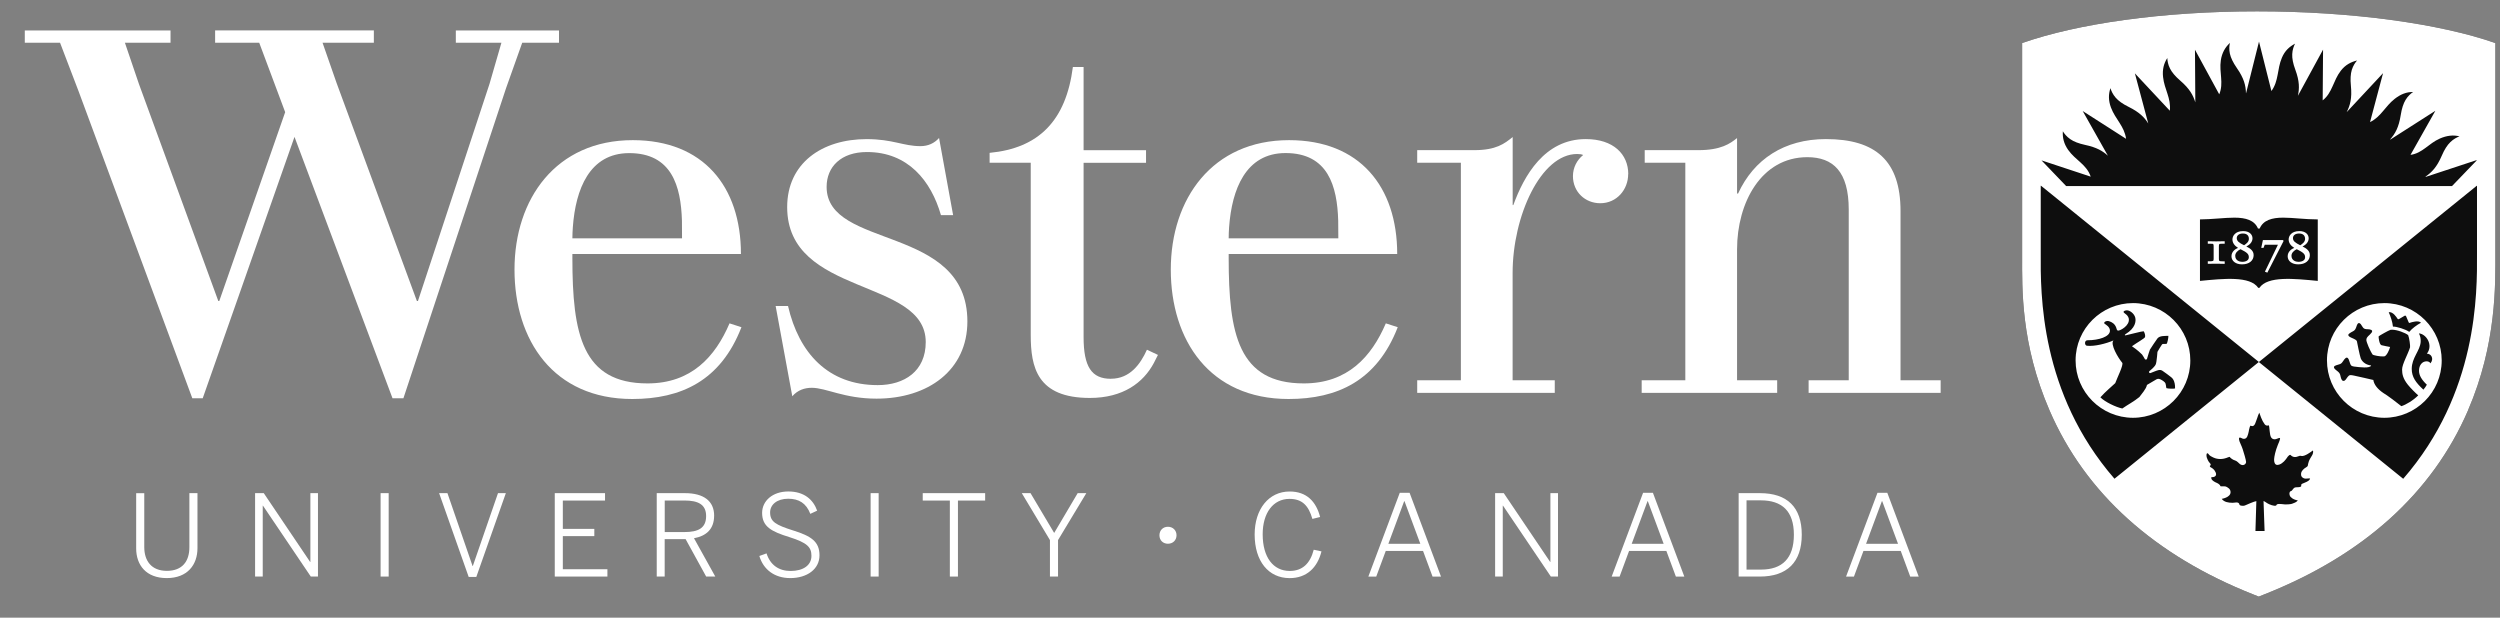 <svg width="85" height="21" viewBox="0 0 85 21" fill="none" xmlns="http://www.w3.org/2000/svg">
<rect x="0" y="0" width="85" height="21" fill="#808080" stroke="none"/>
<g clip-path="url(#clip0_31_446)">
<path d="M19.136 18.228H20.207V17.982H19.136V17.019H20.571V16.767H18.862V19.603H20.652V19.354H19.136V18.228Z" fill="white"/>
<path d="M26.976 18.039C26.374 17.847 26.184 17.74 26.184 17.421C26.184 17.16 26.416 16.957 26.798 16.957C27.158 16.957 27.409 17.103 27.551 17.471L27.783 17.362C27.648 16.983 27.338 16.71 26.802 16.71C26.265 16.71 25.912 17.033 25.912 17.438C25.912 17.905 26.225 18.072 26.84 18.262C27.447 18.454 27.589 18.604 27.589 18.899C27.589 19.219 27.31 19.413 26.881 19.413C26.48 19.413 26.189 19.21 26.062 18.815L25.818 18.903C25.953 19.363 26.332 19.655 26.869 19.655C27.44 19.655 27.863 19.352 27.863 18.88C27.863 18.408 27.568 18.224 26.973 18.037L26.976 18.039Z" fill="white"/>
<path d="M24.281 17.534C24.281 17.036 23.927 16.767 23.288 16.767H22.329V19.603H22.599V18.331H23.311L24.01 19.603H24.32L23.596 18.3C24.01 18.224 24.28 17.993 24.28 17.534H24.281ZM23.269 18.09H22.601V17.017H23.265C23.745 17.017 24.008 17.156 24.008 17.546C24.008 17.956 23.741 18.09 23.271 18.09H23.269Z" fill="white"/>
<path d="M22.016 13.036C19.79 13.036 19.461 11.351 19.461 8.772V8.635H25.192C25.192 6.341 23.911 4.765 21.515 4.765C18.904 4.765 17.493 6.762 17.493 9.165C17.493 11.569 18.816 13.566 21.498 13.566C23.158 13.566 24.505 12.945 25.209 11.125L24.804 10.994C24.318 12.131 23.504 13.036 22.016 13.036ZM19.477 7.718C19.57 6.442 20.039 5.206 21.394 5.206C22.836 5.206 23.153 6.324 23.186 7.507C23.189 7.617 23.189 8 23.189 8.104H19.461C19.461 7.989 19.468 7.837 19.477 7.718Z" fill="white"/>
<path d="M64.618 12.932V7.178C64.618 5.466 63.771 4.729 62.08 4.729C60.664 4.729 59.63 5.415 59.095 6.579H59.06V4.693C58.828 4.882 58.513 5.105 57.746 5.105H55.92V5.533H57.301V12.93H55.817V13.358H60.424V12.93H59.06V8.478C59.06 6.886 59.887 5.344 61.449 5.344C62.326 5.344 62.857 5.835 62.857 7.125V12.93H61.493V13.358H65.982V12.93H64.618V12.932Z" fill="white"/>
<path d="M19.006 1.454V1.035H15.498V1.454H17.048L16.643 2.853L14.21 10.235H14.175L11.442 2.817L10.966 1.452H12.711V1.033H7.314V1.452H8.813L9.696 3.813L7.456 10.233H7.422L4.723 2.853L4.247 1.454H5.798V1.035H0.843V1.454H2.042L2.677 3.116L6.539 13.542H6.892C6.892 13.542 9.255 6.823 10.013 4.654L13.346 13.542H13.716L17.208 2.992L17.755 1.454H19.006Z" fill="white"/>
<path d="M29.843 13.094C28.155 13.094 27.162 12.003 26.793 10.405H26.372L26.938 13.473C27.122 13.26 27.361 13.185 27.601 13.185C28.087 13.185 28.705 13.554 29.801 13.554C31.561 13.554 32.891 12.582 32.891 10.928C32.891 7.62 28.105 8.494 28.105 6.354C28.105 5.674 28.593 5.169 29.476 5.169C30.874 5.169 31.657 6.15 31.992 7.314H32.406L31.928 4.692C31.767 4.871 31.555 4.969 31.295 4.969C30.713 4.969 30.355 4.73 29.465 4.73C27.944 4.73 26.764 5.551 26.764 7.041C26.764 10.091 31.475 9.44 31.475 11.631C31.475 12.623 30.746 13.094 29.843 13.094Z" fill="white"/>
<path d="M6.439 18.607C6.439 19.079 6.203 19.409 5.674 19.409C5.144 19.409 4.905 19.064 4.905 18.6V16.768H4.63V18.647C4.63 19.21 4.966 19.655 5.67 19.655C6.375 19.655 6.714 19.201 6.714 18.638V16.767H6.439V18.607Z" fill="white"/>
<path d="M55.865 16.755L54.797 19.604H55.066L55.389 18.731H56.656L56.98 19.604H57.267L56.199 16.755H55.867H55.865ZM55.478 18.489L56.016 17.04H56.026L56.564 18.489H55.478Z" fill="white"/>
<path d="M16.076 19.244H16.067L15.213 16.767H14.93L15.935 19.615H16.195L17.199 16.767H16.932L16.076 19.244Z" fill="white"/>
<path d="M10.553 19.105H10.544L8.968 16.767H8.673V19.603H8.933V17.192H8.94L10.567 19.603H10.811V16.767H10.553V19.105Z" fill="white"/>
<path d="M13.215 16.767H12.94V19.603H13.215V16.767Z" fill="white"/>
<path d="M47.523 11.125L47.118 10.994C46.631 12.131 45.818 13.036 44.329 13.036C42.103 13.036 41.775 11.351 41.775 8.772V8.635H47.505C47.505 6.341 46.224 4.765 43.829 4.765C41.217 4.765 39.807 6.762 39.807 9.165C39.807 11.569 41.129 13.566 43.812 13.566C45.472 13.566 46.818 12.945 47.523 11.125ZM41.79 7.716C41.884 6.441 42.353 5.204 43.708 5.204C45.15 5.204 45.466 6.322 45.499 7.505C45.503 7.615 45.503 7.998 45.503 8.103H41.775C41.775 7.988 41.781 7.835 41.79 7.716Z" fill="white"/>
<path d="M52.714 19.105H52.705L51.128 16.767H50.834V19.603H51.094V17.192H51.102L52.729 19.603H52.972V16.767H52.714V19.105Z" fill="white"/>
<path d="M43.85 19.412C43.293 19.412 42.931 18.952 42.931 18.165C42.931 17.437 43.289 16.962 43.843 16.962C44.279 16.962 44.492 17.195 44.621 17.643L44.884 17.578C44.748 17.053 44.427 16.711 43.848 16.711C43.134 16.711 42.658 17.314 42.658 18.172C42.658 19.077 43.125 19.656 43.848 19.656C44.42 19.656 44.792 19.307 44.93 18.747L44.667 18.691C44.544 19.166 44.278 19.412 43.852 19.412H43.85Z" fill="white"/>
<path d="M29.874 16.767H29.601V19.603H29.874V16.767Z" fill="white"/>
<path d="M59.837 16.767H59.114V19.603H59.837C60.757 19.603 61.26 19.117 61.26 18.181C61.26 17.246 60.768 16.767 59.837 16.767ZM59.877 19.366H59.382V17.012H59.868C60.585 17.012 60.992 17.374 60.992 18.181C60.992 18.988 60.59 19.366 59.877 19.366Z" fill="white"/>
<path d="M55.361 5.921C55.361 5.243 54.856 4.729 53.916 4.729C52.512 4.729 51.815 5.979 51.453 6.972H51.431V4.659C51.152 4.886 50.868 5.105 50.124 5.105H48.185V5.533H49.67V12.93H48.185V13.358H52.862V12.93H51.429V9.283C51.429 7.343 52.389 5.236 53.623 5.236C53.715 5.236 53.778 5.246 53.828 5.27C53.617 5.439 53.48 5.698 53.48 5.988C53.48 6.527 53.897 6.91 54.409 6.91C54.968 6.91 55.358 6.448 55.358 5.919L55.361 5.921Z" fill="white"/>
<path d="M47.592 16.755L46.524 19.604H46.792L47.116 18.731H48.383L48.707 19.604H48.994L47.926 16.755H47.594H47.592ZM47.204 18.489L47.742 17.04H47.753L48.291 18.489H47.204Z" fill="white"/>
<path d="M35.842 18.12L35.038 16.767H34.741L35.698 18.363V19.603H35.973V18.363L36.935 16.767H36.641L35.842 18.12Z" fill="white"/>
<path d="M31.373 17.019H32.295V19.603H32.57V17.019H33.495V16.767H31.373V17.019Z" fill="white"/>
<path d="M37.771 12.879C37.113 12.879 36.842 12.47 36.842 11.459V5.535H38.965V5.107H36.842V2.278H36.478C36.243 4.103 35.319 5.039 33.647 5.197V5.533H35.045V11.388C35.045 12.484 35.26 13.53 37.055 13.53C38.186 13.53 38.874 13.011 39.232 12.34L39.37 12.067L38.996 11.89C38.772 12.388 38.413 12.877 37.773 12.877L37.771 12.879Z" fill="white"/>
<path d="M63.834 16.755L62.766 19.604H63.034L63.358 18.731H64.625L64.948 19.604H65.236L64.168 16.755H63.835H63.834ZM63.446 18.489L63.984 17.04H63.995L64.533 18.489H63.446Z" fill="white"/>
<path d="M39.71 17.91C39.542 17.91 39.421 18.03 39.421 18.2C39.421 18.37 39.542 18.487 39.71 18.487C39.878 18.487 40.002 18.367 40.002 18.2C40.002 18.034 39.881 17.91 39.71 17.91Z" fill="white"/>
<path d="M83.913 13.954C82.696 16.77 80.339 18.887 76.971 20.215L76.797 20.285L76.623 20.215C73.258 18.887 70.902 16.77 69.684 13.954C68.703 11.686 68.753 9.792 68.753 8.722V1.464C70.619 0.808 73.504 0.386 76.742 0.386C79.981 0.386 82.976 0.81 84.842 1.464V8.619C84.842 9.644 84.892 11.688 83.911 13.954H83.913Z" fill="#0E0E0E"/>
<path d="M83.913 13.954C82.696 16.77 80.339 18.887 76.971 20.215L76.797 20.285L76.623 20.215C73.258 18.887 70.902 16.77 69.684 13.954C68.703 11.686 68.753 9.792 68.753 8.722V1.464C70.619 0.808 73.504 0.386 76.742 0.386C79.981 0.386 82.976 0.81 84.842 1.464V8.619C84.842 9.644 84.892 11.688 83.911 13.954H83.913ZM76.771 7.769C76.652 7.488 76.36 7.4 75.968 7.4C75.641 7.4 75.222 7.457 74.799 7.46V9.551C75.609 9.472 76.503 9.378 76.78 9.787H76.82C77.099 9.378 77.993 9.472 78.804 9.551V7.46C78.369 7.46 77.957 7.4 77.63 7.4C77.239 7.4 76.95 7.488 76.829 7.769H76.771ZM77.621 8.162H76.939L76.882 8.428H76.96L77.002 8.32H77.45L77.007 9.237L77.09 9.27L77.637 8.204L77.64 8.195L77.625 8.162H77.621ZM75.525 8.288H75.64V8.202H75.621C75.589 8.202 75.558 8.202 75.527 8.204C75.47 8.204 75.415 8.207 75.35 8.207C75.293 8.207 75.247 8.207 75.188 8.204C75.153 8.204 75.12 8.204 75.084 8.202H75.065V8.288H75.179C75.255 8.288 75.264 8.288 75.264 8.387V8.794C75.264 8.875 75.255 8.884 75.12 8.884H75.065V8.969H75.084C75.124 8.969 75.16 8.968 75.197 8.968C75.252 8.968 75.293 8.966 75.344 8.966C75.416 8.966 75.477 8.966 75.534 8.969C75.563 8.969 75.591 8.969 75.621 8.971H75.64V8.885H75.584C75.451 8.885 75.442 8.877 75.442 8.796V8.389C75.442 8.289 75.451 8.289 75.525 8.289V8.288ZM76.624 8.671C76.624 8.865 76.469 8.988 76.228 8.988C76.014 8.988 75.87 8.875 75.87 8.714C75.87 8.552 76.003 8.465 76.093 8.428C75.972 8.353 75.903 8.255 75.903 8.142C75.903 8.028 75.993 7.857 76.266 7.857C76.491 7.857 76.585 7.984 76.585 8.102C76.585 8.221 76.501 8.319 76.375 8.379C76.517 8.449 76.623 8.533 76.623 8.669L76.624 8.671ZM76.297 8.339C76.37 8.291 76.462 8.226 76.462 8.121C76.462 7.956 76.32 7.939 76.259 7.939C76.133 7.939 76.05 8.001 76.05 8.095C76.05 8.197 76.126 8.253 76.299 8.339H76.297ZM76.46 8.748C76.46 8.641 76.41 8.588 76.178 8.473C76.076 8.52 75.998 8.602 75.998 8.696C75.998 8.858 76.145 8.902 76.232 8.902C76.373 8.902 76.46 8.844 76.46 8.748ZM78.535 8.671C78.535 8.865 78.379 8.988 78.139 8.988C77.924 8.988 77.781 8.875 77.781 8.714C77.781 8.552 77.914 8.465 78.004 8.428C77.883 8.353 77.814 8.255 77.814 8.142C77.814 8.028 77.903 7.857 78.177 7.857C78.402 7.857 78.495 7.984 78.495 8.102C78.495 8.221 78.412 8.319 78.286 8.379C78.428 8.449 78.534 8.533 78.534 8.669L78.535 8.671ZM78.208 8.339C78.282 8.291 78.373 8.226 78.373 8.121C78.373 7.956 78.231 7.939 78.17 7.939C78.042 7.939 77.961 8.001 77.961 8.095C77.961 8.197 78.037 8.253 78.208 8.339ZM78.373 8.748C78.373 8.641 78.322 8.588 78.09 8.473C77.988 8.52 77.91 8.602 77.91 8.696C77.91 8.858 78.058 8.902 78.144 8.902C78.286 8.902 78.373 8.844 78.373 8.748ZM69.385 6.318V8.604C69.376 9.993 69.359 13.36 71.892 16.277L76.801 12.307L69.395 6.316H69.386L69.385 6.318ZM84.218 6.318H84.207L76.801 12.309L81.709 16.279C84.243 13.362 84.226 9.994 84.218 8.604V6.318ZM84.204 5.444L82.476 6.014L82.468 6.004C82.679 5.86 82.852 5.686 83.023 5.288C83.111 5.082 83.207 4.934 83.311 4.833C83.42 4.726 83.539 4.666 83.624 4.637C83.414 4.581 83.189 4.608 82.954 4.711C82.568 4.881 82.369 5.207 81.957 5.266L82.802 3.767L81.272 4.745L81.265 4.74C81.434 4.548 81.559 4.337 81.626 3.906C81.661 3.684 81.716 3.518 81.791 3.394C81.87 3.264 81.971 3.178 82.045 3.128C81.827 3.124 81.623 3.202 81.42 3.361C81.087 3.622 80.953 3.974 80.581 4.151L81.024 2.487L79.787 3.813C79.903 3.583 79.974 3.348 79.93 2.912C79.908 2.688 79.92 2.515 79.961 2.376C80.007 2.23 80.081 2.122 80.141 2.056C79.93 2.108 79.742 2.204 79.586 2.407C79.326 2.743 79.302 3.154 78.971 3.413L78.984 1.687L78.129 3.257C78.18 3.011 78.189 2.769 78.04 2.367C77.962 2.156 77.929 1.986 77.936 1.84C77.943 1.687 77.99 1.564 78.032 1.485C77.84 1.586 77.685 1.725 77.585 1.962C77.417 2.355 77.483 2.748 77.228 3.095L76.806 1.414L76.367 3.167H76.363C76.355 2.91 76.301 2.669 76.05 2.309C75.922 2.123 75.847 1.965 75.816 1.825C75.783 1.675 75.797 1.545 75.818 1.459C75.657 1.605 75.546 1.797 75.508 2.05C75.446 2.469 75.615 2.822 75.454 3.207L74.629 1.691L74.641 3.48C74.567 3.24 74.454 3.023 74.127 2.74C73.955 2.592 73.845 2.458 73.779 2.328C73.71 2.192 73.691 2.06 73.689 1.972C73.571 2.153 73.516 2.362 73.544 2.618C73.589 3.042 73.822 3.337 73.774 3.765L72.586 2.494L73.041 4.199C72.912 3.993 72.746 3.818 72.372 3.633C72.169 3.533 72.027 3.43 71.932 3.32C71.832 3.205 71.78 3.083 71.755 2.997C71.686 3.202 71.683 3.416 71.773 3.657C71.924 4.059 72.227 4.285 72.287 4.72L70.812 3.775L71.669 5.295C71.494 5.135 71.292 5.012 70.895 4.927C70.674 4.879 70.511 4.816 70.39 4.732C70.264 4.646 70.183 4.539 70.137 4.464C70.122 4.678 70.17 4.886 70.317 5.096C70.565 5.449 70.947 5.592 71.084 6.006L69.411 5.453L70.25 6.327H83.368L84.207 5.455L84.204 5.444ZM78.494 16.344C78.508 16.332 78.554 16.279 78.539 16.27C78.514 16.258 78.464 16.274 78.393 16.274C78.322 16.274 78.248 16.229 78.238 16.155C78.225 16.057 78.27 15.996 78.348 15.929C78.374 15.906 78.444 15.875 78.462 15.843C78.471 15.791 78.485 15.729 78.502 15.681C78.528 15.613 78.572 15.549 78.618 15.469C78.643 15.426 78.658 15.34 78.637 15.316C78.573 15.366 78.359 15.525 78.251 15.503C78.201 15.492 78.198 15.492 78.154 15.51C78.064 15.546 77.969 15.566 77.874 15.465C77.815 15.46 77.753 15.57 77.722 15.613C77.68 15.669 77.64 15.709 77.583 15.75C77.537 15.783 77.445 15.829 77.384 15.796C77.319 15.76 77.319 15.661 77.32 15.611C77.324 15.529 77.363 15.328 77.447 15.125C77.457 15.101 77.523 14.953 77.523 14.909C77.523 14.897 77.514 14.89 77.502 14.89C77.474 14.89 77.391 14.936 77.346 14.936C77.294 14.936 77.253 14.924 77.218 14.871C77.161 14.782 77.171 14.534 77.14 14.461C77.083 14.478 77.036 14.476 76.996 14.421C76.95 14.356 76.906 14.277 76.877 14.198C76.865 14.167 76.834 14.074 76.815 14.03C76.78 14.103 76.766 14.15 76.744 14.217C76.732 14.255 76.699 14.335 76.683 14.383C76.668 14.433 76.626 14.488 76.586 14.488C76.558 14.488 76.536 14.481 76.524 14.473C76.508 14.473 76.501 14.492 76.49 14.524C76.469 14.579 76.469 14.624 76.455 14.68C76.43 14.783 76.408 14.907 76.313 14.919C76.263 14.926 76.238 14.909 76.199 14.89C76.103 14.844 76.119 14.933 76.145 15.012C76.162 15.065 76.214 15.159 76.252 15.274C76.289 15.388 76.365 15.639 76.367 15.707C76.367 15.788 76.256 15.86 76.152 15.774C76.123 15.75 76.055 15.673 75.996 15.657C75.918 15.637 75.837 15.575 75.807 15.532C75.79 15.532 75.714 15.565 75.693 15.572C75.484 15.644 75.318 15.587 75.248 15.553C75.193 15.525 75.129 15.498 75.093 15.443C75.082 15.429 75.069 15.407 75.046 15.412C75.022 15.417 75.02 15.463 75.02 15.48C75.02 15.537 75.041 15.596 75.067 15.645C75.096 15.7 75.105 15.712 75.145 15.755C75.179 15.795 75.162 15.829 75.132 15.841C75.132 15.886 75.184 15.893 75.212 15.915C75.245 15.941 75.283 15.973 75.302 16.008C75.326 16.049 75.345 16.073 75.347 16.13C75.347 16.172 75.304 16.233 75.188 16.222C75.162 16.303 75.255 16.361 75.318 16.394C75.352 16.413 75.391 16.423 75.422 16.445C75.454 16.47 75.498 16.502 75.489 16.528C75.537 16.547 75.594 16.528 75.659 16.538C75.698 16.545 75.755 16.581 75.787 16.61C75.82 16.643 75.839 16.684 75.839 16.734C75.839 16.916 75.539 16.961 75.539 16.961C75.617 17.069 75.759 17.095 75.913 17.095C75.981 17.095 76.022 17.076 76.074 17.086C76.112 17.093 76.143 17.127 76.143 17.165C76.168 17.191 76.216 17.198 76.261 17.198C76.296 17.198 76.313 17.192 76.344 17.179C76.382 17.162 76.65 17.043 76.716 17.038L76.685 18.053H76.996C76.996 18.053 76.965 17.194 76.96 17.035C77 17.047 77.022 17.07 77.093 17.113C77.15 17.149 77.324 17.222 77.391 17.187C77.409 17.112 77.526 17.134 77.696 17.151C77.736 17.155 77.886 17.144 77.926 17.129C77.999 17.1 78.071 17.084 78.127 17.014C77.971 16.99 77.872 16.907 77.853 16.849C77.834 16.791 77.831 16.729 77.883 16.7C77.916 16.681 77.91 16.7 77.933 16.667C77.954 16.636 77.99 16.59 78.028 16.574C78.073 16.557 78.232 16.585 78.246 16.519C78.22 16.49 78.257 16.457 78.275 16.447C78.303 16.432 78.322 16.425 78.352 16.415C78.393 16.399 78.456 16.372 78.494 16.339V16.344ZM72.517 14.205C73.596 14.205 74.469 13.334 74.471 12.259C74.473 11.183 73.602 10.309 72.524 10.305C71.448 10.305 70.572 11.174 70.57 12.251C70.568 13.327 71.441 14.201 72.519 14.205H72.517ZM73.725 11.421C73.729 11.48 73.691 11.662 73.668 11.689C73.647 11.696 73.594 11.694 73.549 11.694C73.523 11.694 73.514 11.7 73.499 11.725C73.448 11.808 73.405 11.866 73.353 11.964C73.343 12.079 73.338 12.167 73.317 12.3C73.308 12.349 73.305 12.383 73.269 12.434C73.228 12.491 73.132 12.579 73.09 12.61C73.043 12.646 73.076 12.695 73.113 12.685C73.132 12.68 73.258 12.625 73.279 12.62C73.344 12.599 73.438 12.544 73.53 12.611C73.587 12.651 73.781 12.788 73.824 12.828C73.877 12.874 73.897 12.908 73.916 12.956C73.955 13.056 73.955 13.187 73.952 13.207C73.916 13.223 73.708 13.216 73.658 13.197C73.642 13.164 73.649 13.046 73.604 13.001C73.57 12.968 73.542 12.944 73.5 12.922C73.419 12.877 73.384 12.867 73.322 12.896C73.254 12.929 73.106 13.03 72.997 13.087C72.967 13.235 72.811 13.394 72.739 13.499C72.547 13.657 72.344 13.758 72.159 13.889C71.944 13.846 71.569 13.666 71.413 13.509C71.605 13.295 71.78 13.159 71.918 13.027C71.974 12.867 72.211 12.398 72.155 12.333C72.019 12.173 71.735 11.696 71.859 11.574C71.602 11.686 71.205 11.785 70.954 11.755C70.869 11.744 70.866 11.569 70.973 11.569C71.361 11.569 71.738 11.447 71.738 11.245C71.738 11.111 71.603 11.042 71.558 11.008C71.501 10.963 71.609 10.891 71.706 10.92C71.808 10.951 71.905 11.011 71.951 11.138C71.965 11.176 71.969 11.241 72.02 11.241C72.092 11.241 72.419 11.068 72.379 10.834C72.365 10.757 72.308 10.702 72.259 10.668C72.216 10.637 72.202 10.623 72.202 10.602C72.202 10.573 72.268 10.551 72.315 10.551C72.417 10.551 72.564 10.662 72.599 10.8C72.628 10.923 72.607 11.153 72.273 11.358C72.237 11.38 72.233 11.408 72.273 11.401C72.391 11.378 72.832 11.258 72.884 11.263C72.919 11.308 72.947 11.408 72.931 11.461C72.919 11.505 72.645 11.657 72.486 11.772C72.682 11.906 72.791 12.014 72.83 12.053C72.862 12.093 72.91 12.182 72.926 12.211C72.939 12.235 72.99 12.227 72.997 12.206C73.026 12.113 73.08 11.919 73.097 11.888C73.113 11.859 73.327 11.536 73.355 11.504C73.402 11.451 73.461 11.438 73.523 11.428C73.55 11.425 73.692 11.416 73.725 11.418V11.421ZM81.064 14.205C82.142 14.205 83.016 13.334 83.018 12.259C83.02 11.183 82.147 10.309 81.071 10.305C79.994 10.305 79.118 11.174 79.117 12.251C79.115 13.327 79.987 14.201 81.066 14.205H81.064ZM81.943 10.973C81.988 10.958 82.231 10.879 82.314 10.973C82.171 11.049 82.011 11.167 81.914 11.284C81.793 11.195 81.474 11.097 81.36 11.105C81.344 10.946 81.284 10.767 81.216 10.614C81.36 10.59 81.486 10.79 81.51 10.829C81.526 10.856 81.545 10.862 81.57 10.846C81.576 10.841 81.722 10.757 81.753 10.738C81.775 10.724 81.798 10.731 81.808 10.755C81.822 10.786 81.888 10.946 81.893 10.956C81.903 10.978 81.921 10.985 81.945 10.977L81.943 10.973ZM81.261 11.217C81.28 11.212 81.305 11.21 81.327 11.21C81.504 11.21 81.784 11.318 81.877 11.394C81.916 11.482 81.952 11.758 81.942 11.808C81.879 12.024 81.671 12.381 81.671 12.563C81.671 12.721 81.703 12.876 81.87 13.084C81.959 13.193 82.12 13.357 82.22 13.442C82.054 13.612 81.801 13.762 81.646 13.81C81.57 13.743 81.144 13.422 81.031 13.36C80.848 13.236 80.718 13.085 80.693 12.919C80.604 12.895 80.179 12.802 80.039 12.771C79.922 12.747 79.879 12.737 79.823 12.812C79.768 12.886 79.733 12.962 79.669 12.95C79.607 12.938 79.593 12.853 79.567 12.747C79.551 12.685 79.51 12.649 79.461 12.611C79.392 12.558 79.349 12.519 79.354 12.479C79.359 12.445 79.394 12.428 79.516 12.393C79.577 12.376 79.607 12.359 79.636 12.319C79.679 12.263 79.74 12.149 79.797 12.16C79.851 12.168 79.87 12.259 79.896 12.333C79.92 12.407 79.93 12.448 80.034 12.462C80.235 12.488 80.586 12.532 80.619 12.426C80.401 12.402 80.295 12.266 80.263 12.177C80.231 12.089 80.141 11.641 80.136 11.61C80.129 11.564 80.058 11.53 79.96 11.488C79.892 11.459 79.842 11.428 79.842 11.39C79.842 11.353 79.911 11.312 79.996 11.267C80.034 11.246 80.079 11.222 80.107 11.136C80.119 11.1 80.148 10.989 80.197 10.985C80.259 10.982 80.28 11.047 80.325 11.111C80.351 11.148 80.373 11.19 80.469 11.193C80.521 11.193 80.635 11.196 80.652 11.248C80.664 11.286 80.619 11.332 80.578 11.372C80.477 11.463 80.456 11.499 80.456 11.562C80.456 11.629 80.588 11.945 80.673 12.06C80.704 12.077 80.906 12.129 81.061 12.118C81.145 12.113 81.246 11.876 81.263 11.797C81.253 11.794 81.022 11.753 80.971 11.737C80.896 11.717 80.865 11.456 80.874 11.435C80.912 11.404 81.216 11.232 81.265 11.22L81.261 11.217ZM82.395 13.248C82.134 13.006 81.999 12.816 81.999 12.541C81.999 12.165 82.281 11.925 82.303 11.627C82.31 11.521 82.29 11.427 82.244 11.335C82.485 11.351 82.743 11.724 82.514 12.026C82.662 12.022 82.765 12.199 82.634 12.354C82.613 12.306 82.558 12.285 82.504 12.285C82.35 12.285 82.246 12.422 82.246 12.604C82.246 12.762 82.338 12.915 82.513 13.08C82.483 13.137 82.443 13.19 82.397 13.247L82.395 13.248Z" fill="white"/>
</g>
<defs>
<clipPath id="clip0_31_446">
<rect width="84" height="20" fill="white" transform="translate(0.843 0.386)"/>
</clipPath>
</defs>
</svg>
